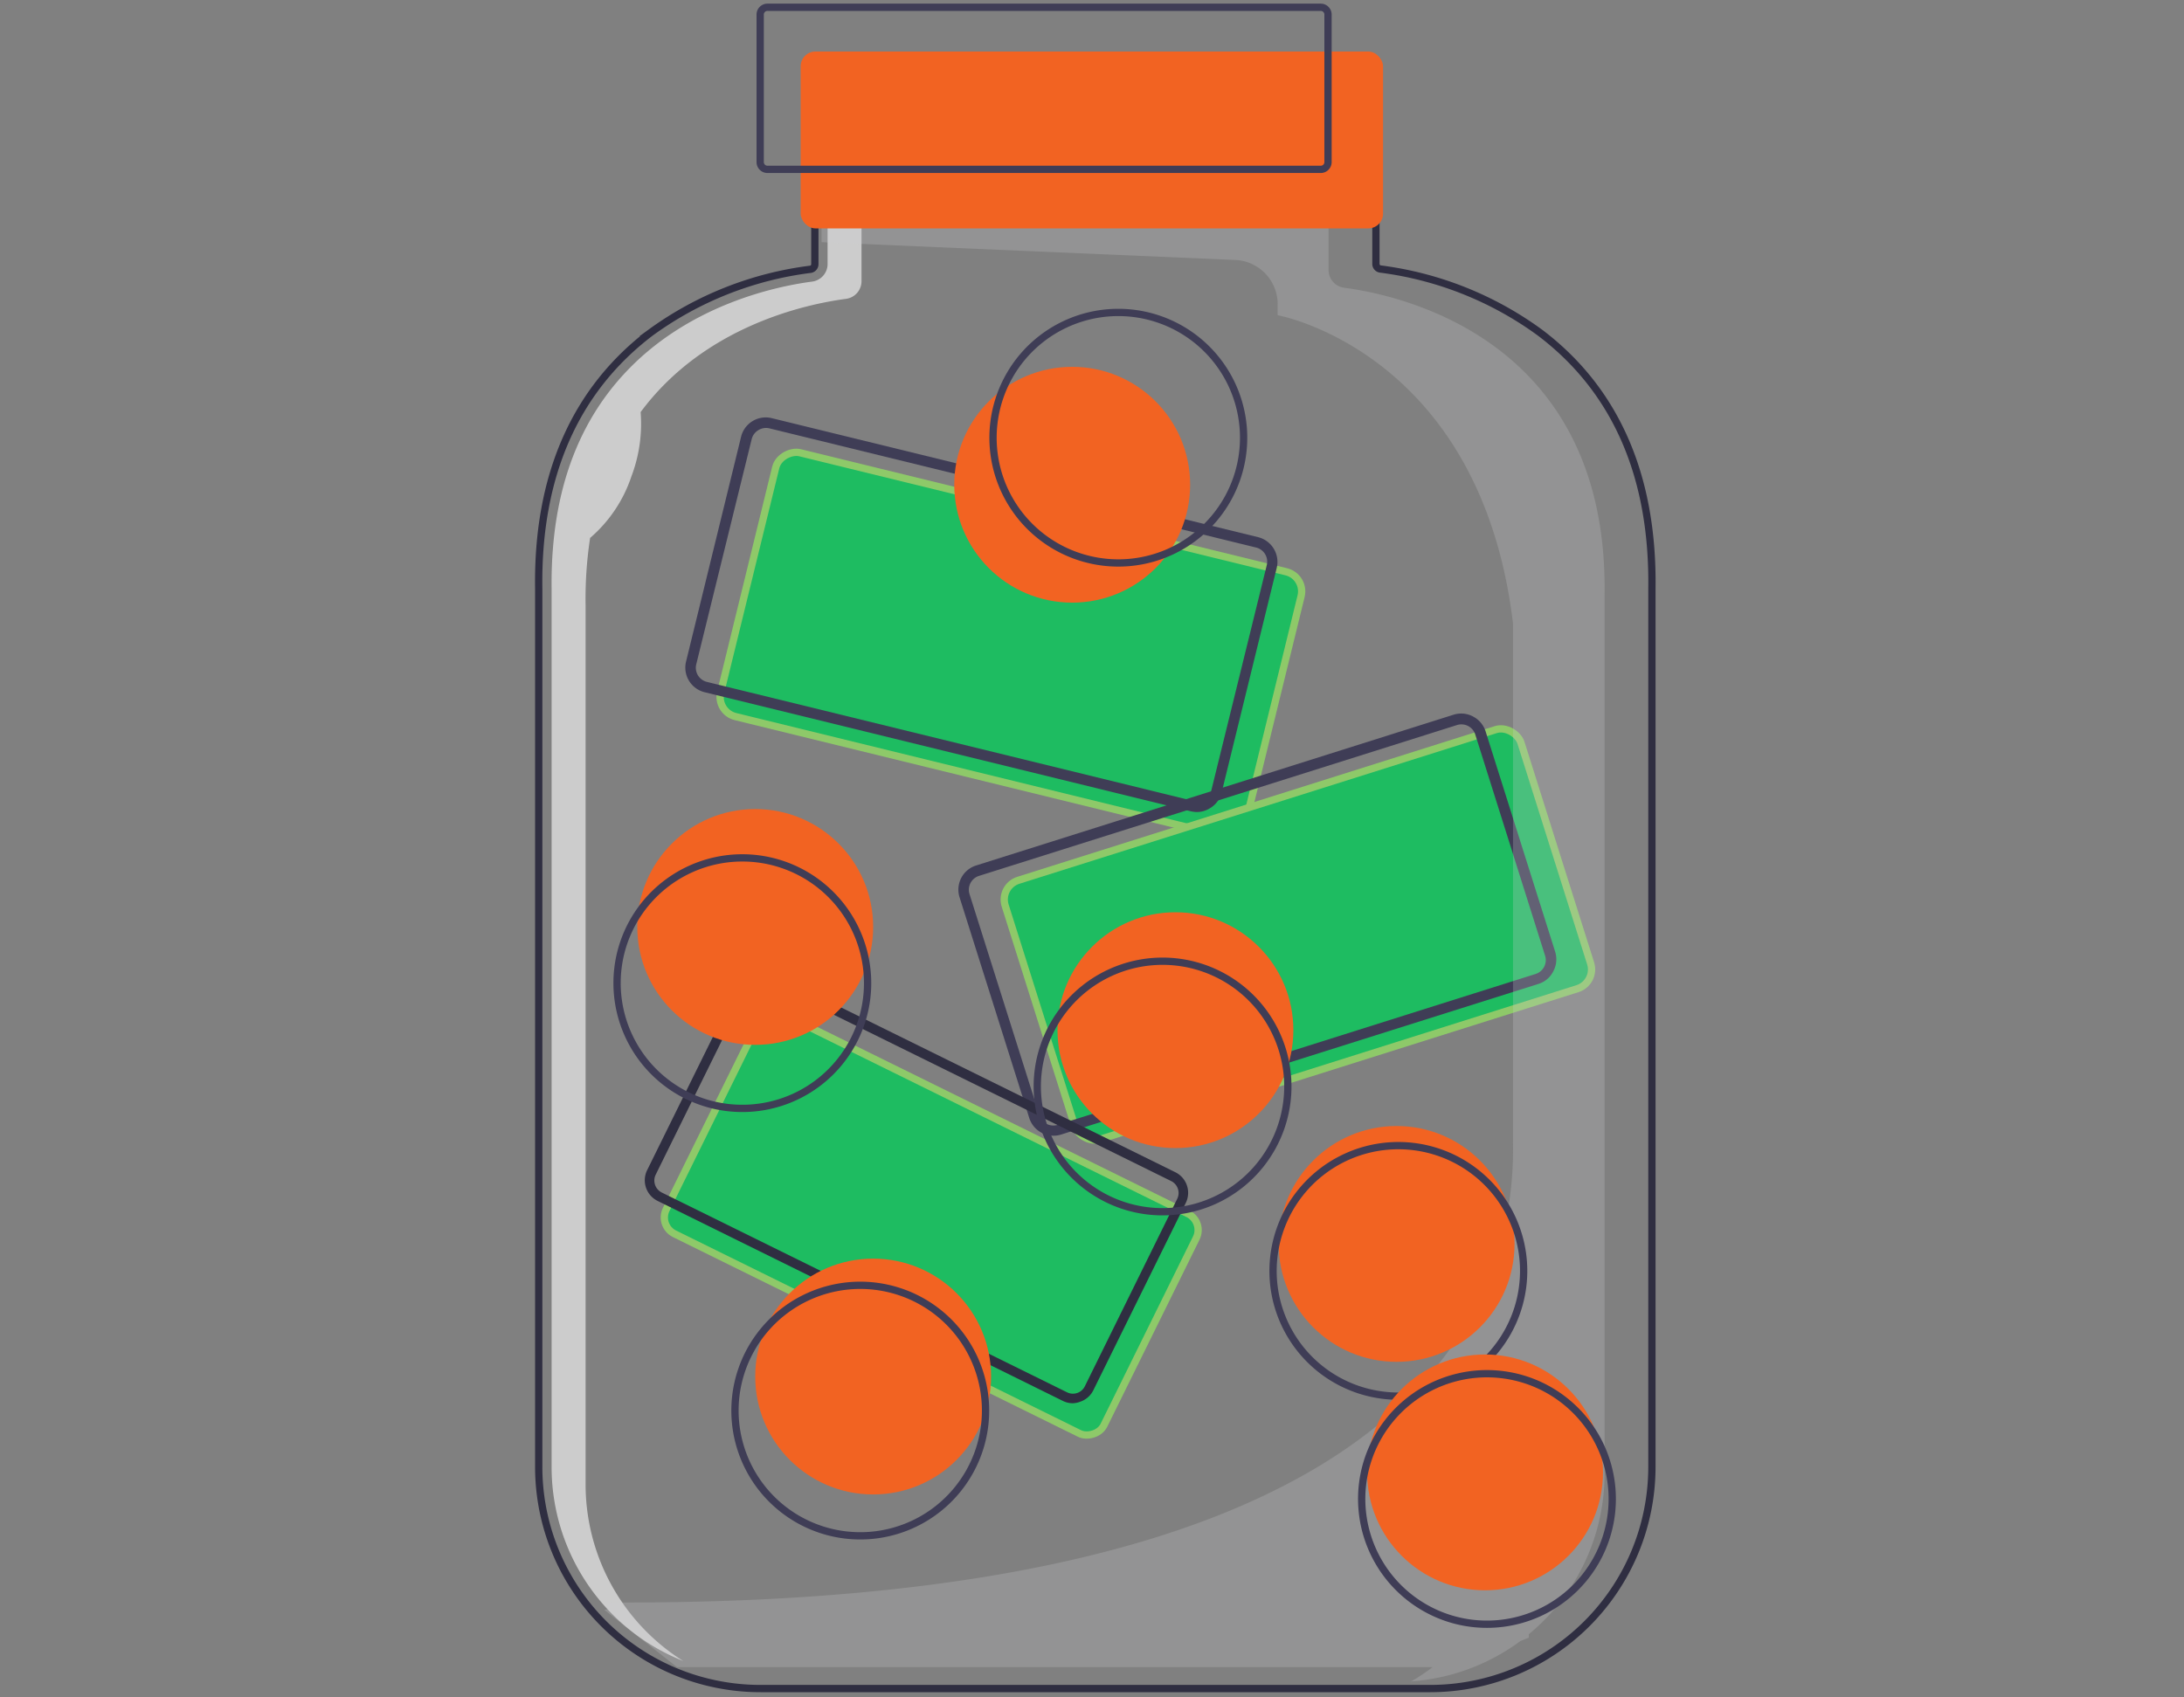 <svg xmlns="http://www.w3.org/2000/svg" viewBox="0 0 300 233.19"><rect x="0" y="0" width="300" height="233.19" fill="#808080" stroke="none"/><path d="M196.5,232h-92A30.46,30.46,0,0,1,74,201.57V80.85c-.22-15.45,5-27.29,15.38-35.16A47.3,47.3,0,0,1,111.33,37a.71.71,0,0,0,.6-.7V26.7H189v9.56a.71.71,0,0,0,.6.7,47.3,47.3,0,0,1,21.92,8.73c10.42,7.87,15.6,19.71,15.39,35.18v120.7A30.46,30.46,0,0,1,196.5,232Z" fill="none" stroke="#2f2e41" stroke-miterlimit="10"/><rect x="120.2" y="51.36" width="37.32" height="74.3" rx="2.77" transform="translate(19.86 202.33) rotate(-76.24)" fill="#1ebc61" stroke="#8ec969" stroke-miterlimit="10"/><path d="M164.43,111.57a4,4,0,0,1-.84-.1L96.8,95.11a3.48,3.48,0,0,1-2.56-4.22L101.8,60A3.48,3.48,0,0,1,106,57.45l66.8,16.35A3.5,3.5,0,0,1,175.38,78l-7.57,30.88a3.45,3.45,0,0,1-1.58,2.15A3.41,3.41,0,0,1,164.43,111.57Zm-.49-1.52a2,2,0,0,0,2.46-1.49L174,77.68a2,2,0,0,0-1.49-2.46l-66.8-16.36a2,2,0,0,0-1.54.24,2,2,0,0,0-.92,1.25L95.65,91.23a2,2,0,0,0,1.49,2.47Z" fill="#3f3d56"/><rect x="141.13" y="109.74" width="74.3" height="37.32" rx="2.77" transform="translate(-30.38 59.62) rotate(-17.52)" fill="#1ebc61" stroke="#8ec969" stroke-miterlimit="10"/><path d="M212.11,134.83a3.57,3.57,0,0,1-.77.35l-65.58,20.7a3.49,3.49,0,0,1-4.38-2.28l-9.57-30.31a3.48,3.48,0,0,1,2.28-4.38L199.66,98.2a3.45,3.45,0,0,1,2.67.24,3.51,3.51,0,0,1,1.72,2l9.57,30.32a3.47,3.47,0,0,1-.24,2.66A3.43,3.43,0,0,1,212.11,134.83Zm-1.21-1a2,2,0,0,0,1.33-2.55l-9.57-30.32a2,2,0,0,0-2.56-1.33l-65.58,20.7a2,2,0,0,0-1.33,2.56l9.58,30.32a2,2,0,0,0,2.55,1.33Z" fill="#3f3d56"/><circle cx="156.54" cy="89.78" r="3.2" fill="#1ebc61"/><circle cx="163.06" cy="136.02" r="2.89" fill="#1ebc61"/><rect x="111.08" y="134.61" width="33.67" height="67.04" rx="2.5" transform="translate(-79.45 208.5) rotate(-63.75)" fill="#1ebc61" stroke="#8ec969" stroke-miterlimit="10"/><path d="M147.37,192.8a3.09,3.09,0,0,1-1.39-.33h0L90.33,165a3.16,3.16,0,0,1-1.44-4.22l12.69-25.73a3.16,3.16,0,0,1,4.22-1.43l55.65,27.44a3.15,3.15,0,0,1,1.43,4.22L150.19,191a3.12,3.12,0,0,1-1.81,1.59A3.2,3.2,0,0,1,147.37,192.8Zm-.81-1.51a1.82,1.82,0,0,0,2.46-.83l12.68-25.73a1.83,1.83,0,0,0-.83-2.46l-55.65-27.44a1.83,1.83,0,0,0-2.46.83L90.07,161.39a1.84,1.84,0,0,0,.84,2.46l55.65,27.44Z" fill="#2f2e41"/><circle cx="107.01" cy="153.75" r="2.89" fill="#1ebc61"/><circle cx="143.99" cy="171.99" r="2.89" fill="#1ebc61"/><g opacity="0.6"><path d="M150.48,28.45h-36.8v7.81a2.44,2.44,0,0,1-2.12,2.43c-4.88.64-17.13,3.17-25.94,12.8-4.94,5.39-8.79,13-9.66,23.77-.15,1.78-.21,3.64-.19,5.59V201.57a28.68,28.68,0,0,0,18.09,26.65,28.65,28.65,0,0,1-13.42-24.28V83.22a55.45,55.45,0,0,1,.62-9.31,19.11,19.11,0,0,0,5.67-8.45A20.37,20.37,0,0,0,88,56.62c8.83-11.92,22.9-14.86,28.22-15.56a2.45,2.45,0,0,0,2.12-2.43V30.82h68.92V28.45Z" fill="#fff"/></g><g opacity="0.3"><path d="M83,221.19l3.33,0Z" fill="#2f2e41"/></g><g opacity="0.25"><path d="M194,231a28.54,28.54,0,0,0,14.85-5.53L210,225l0-.46a28.61,28.61,0,0,0,10.41-22.1V81.68c.48-34.89-27.73-41.09-35.79-42.15a2.45,2.45,0,0,1-2.12-2.43V29.28H112.85v4l56.83,2.44a6.08,6.08,0,0,1,5.82,6.14v1.45s27.87,5,32.33,42.37v71.18c.55,30.49-24.75,63.8-123.84,63.31-1.09,0,.12,1-1,1l0,0L93,229.06H196.78a30.35,30.35,0,0,1-3,2Z" fill="#cbccce"/></g><rect width="300" height="233" fill="none"/><rect x="109.98" y="7.08" width="80" height="24.3" rx="2.03" fill="#f26322"/><path d="M105.42,1a1,1,0,0,0-1,1V22.27a1,1,0,0,0,1,1h76a1,1,0,0,0,1-1V2a1,1,0,0,0-1-1Z" fill="none" stroke="#3f3d56" stroke-miterlimit="10"/><circle cx="147.28" cy="66.6" r="16.2" fill="#f26322"/><path d="M137.24,54.85a17.21,17.21,0,1,1,11.1,21.67A17.2,17.2,0,0,1,137.24,54.85Z" fill="none" stroke="#3f3d56" stroke-miterlimit="10"/><circle cx="103.74" cy="127.36" r="16.2" fill="#f26322"/><path d="M85.59,129.79a17.21,17.21,0,1,1,11.1,21.67A17.23,17.23,0,0,1,85.59,129.79Z" fill="none" stroke="#3f3d56" stroke-miterlimit="10"/><circle cx="191.84" cy="170.91" r="16.2" fill="#f26322"/><path d="M175.72,169.28A17.21,17.21,0,1,1,186.82,191,17.2,17.2,0,0,1,175.72,169.28Z" fill="none" stroke="#3f3d56" stroke-miterlimit="10"/><circle cx="203.99" cy="202.3" r="16.2" fill="#f26322"/><path d="M187.87,200.68A17.21,17.21,0,1,1,199,222.34,17.22,17.22,0,0,1,187.87,200.68Z" fill="none" stroke="#3f3d56" stroke-miterlimit="10"/><circle cx="119.94" cy="189.13" r="16.2" fill="#f26322"/><path d="M101.79,188.52a17.21,17.21,0,1,1,11.11,21.67A17.21,17.21,0,0,1,101.79,188.52Z" fill="none" stroke="#3f3d56" stroke-miterlimit="10"/><circle cx="161.46" cy="141.54" r="16.2" fill="#f26322"/><path d="M143.31,144a17.21,17.21,0,1,1,11.11,21.66A17.22,17.22,0,0,1,143.31,144Z" fill="none" stroke="#3f3d56" stroke-miterlimit="10"/></svg>